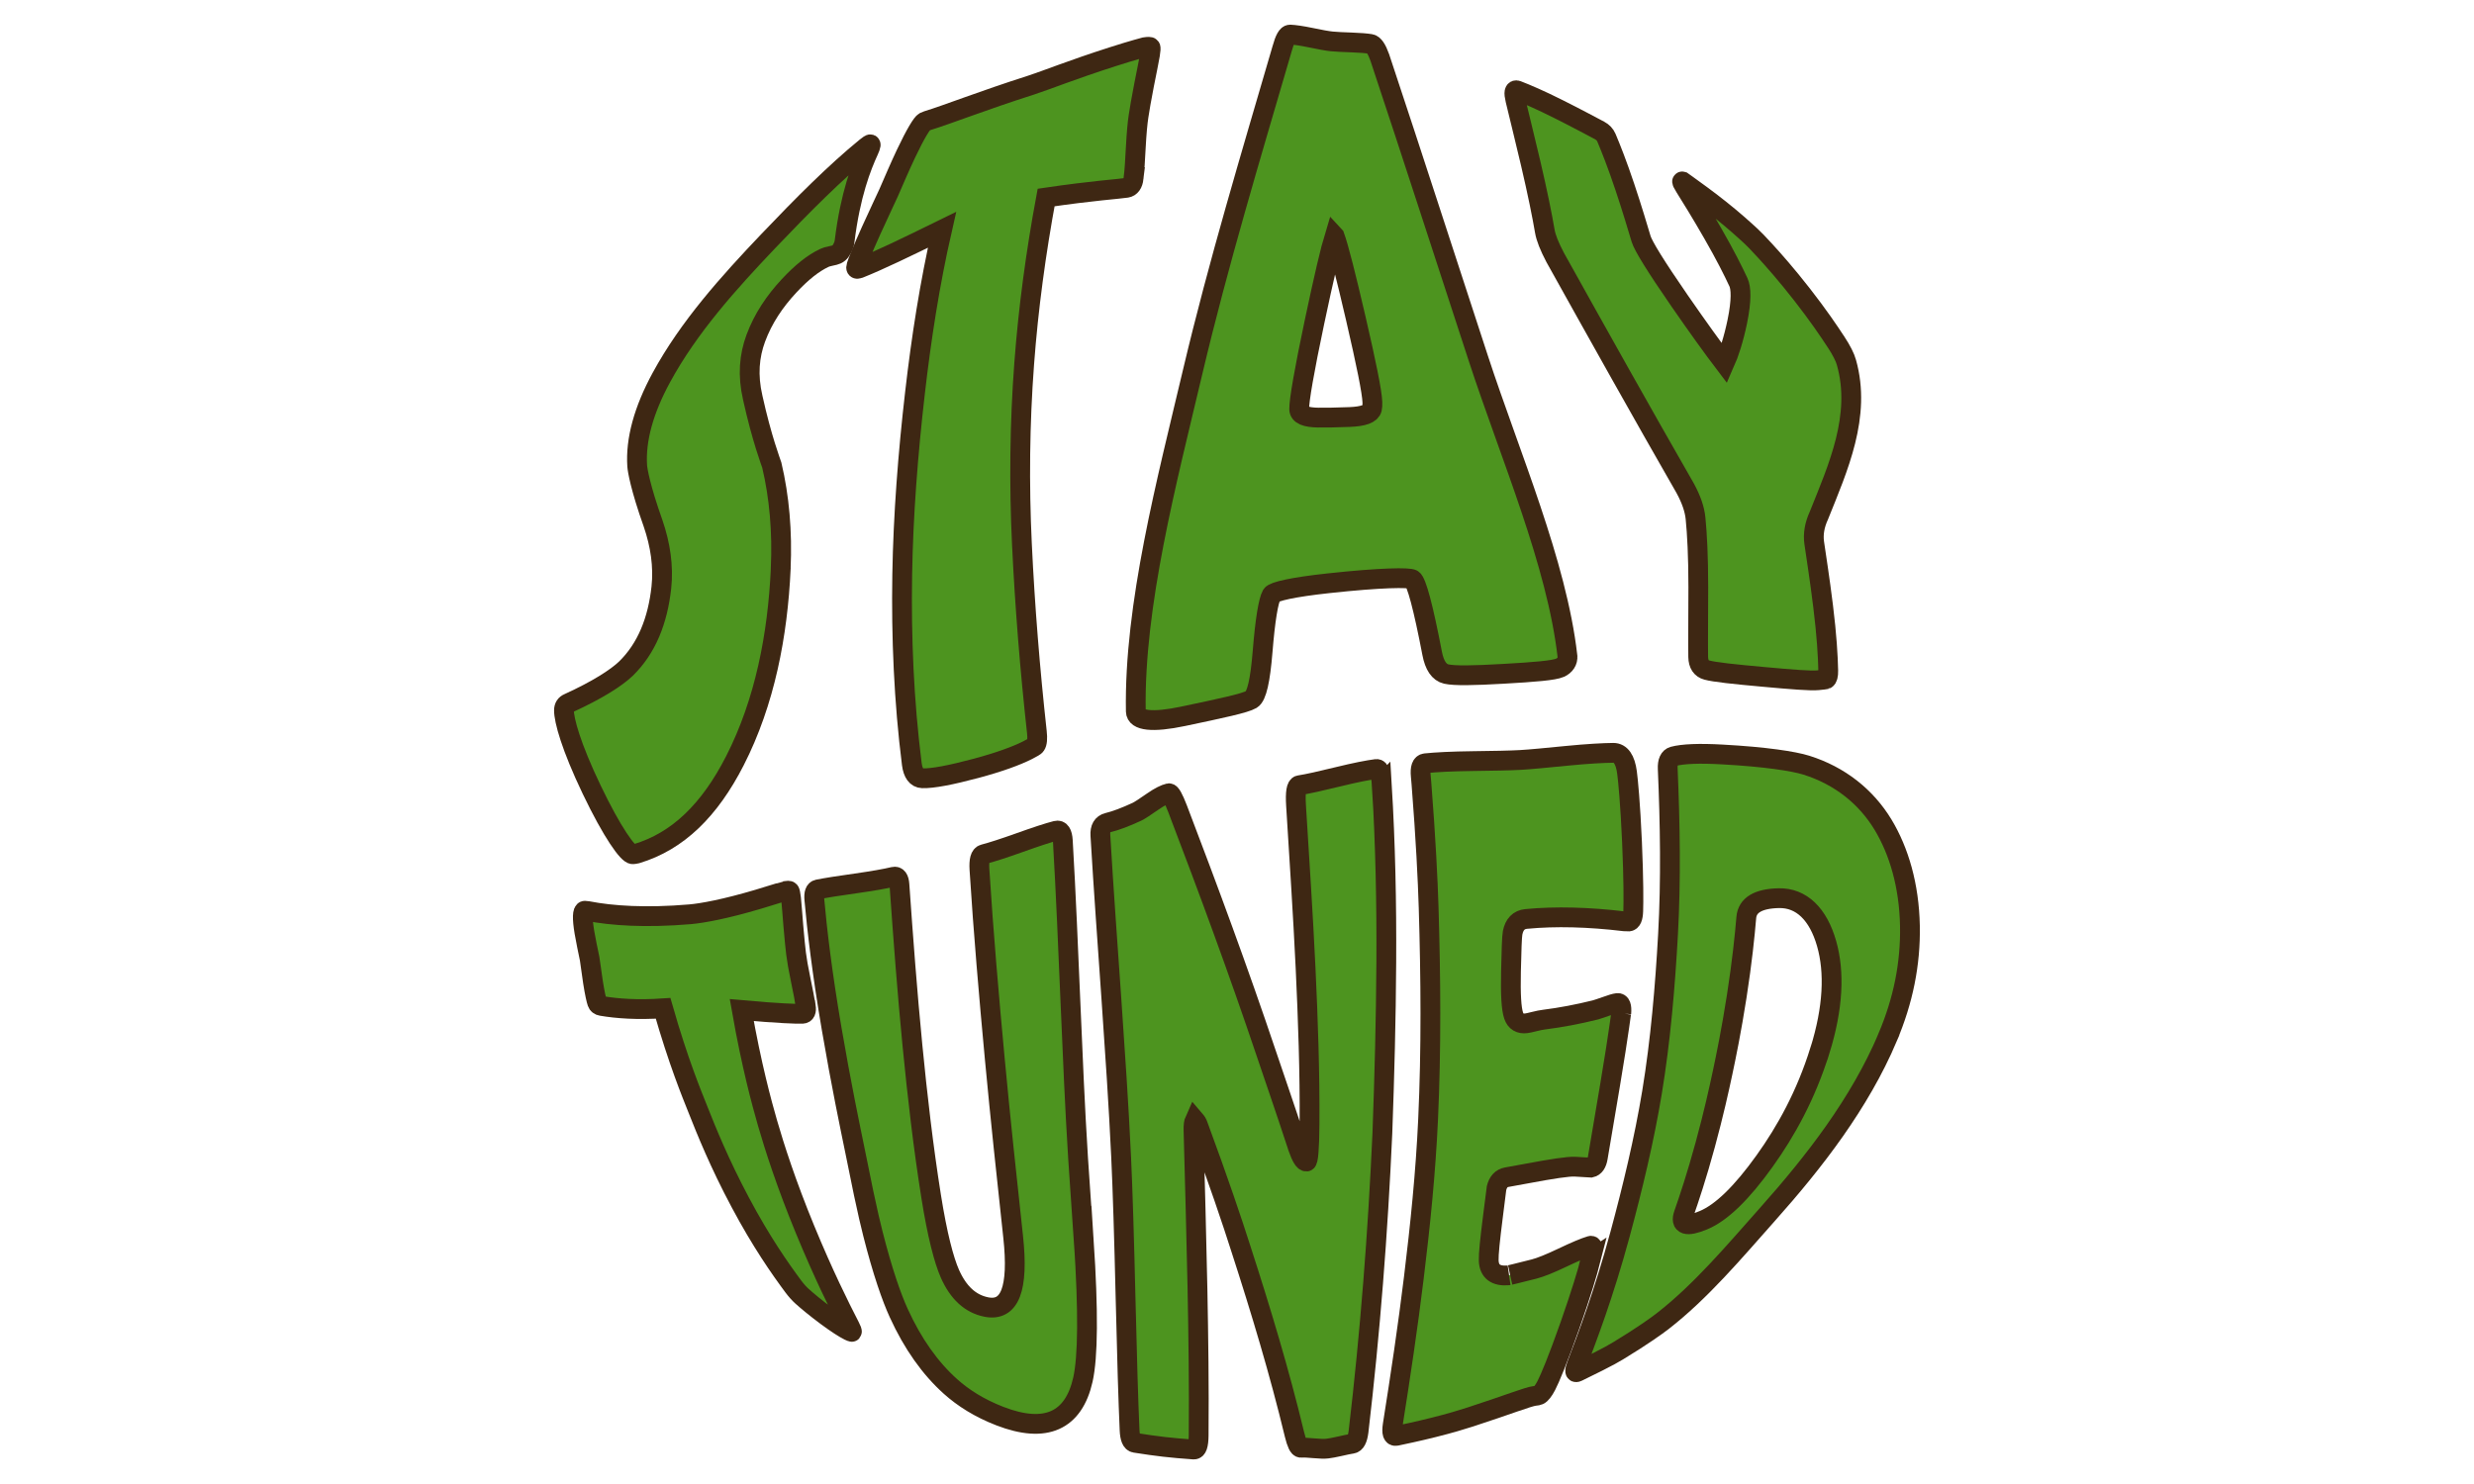<?xml version="1.0" encoding="UTF-8"?>
<svg id="a" data-name="Layer 1" xmlns="http://www.w3.org/2000/svg" viewBox="0 0 500 300">
  <defs>
    <style>
      .b {
        fill: none;
        stroke: #3e2713;
        stroke-miterlimit: 10;
        stroke-width: 4px;
      }

      .c {
        fill: #4d941f;
        stroke-width: 0px;
      }
    </style>
  </defs>
  <g>
    <g>
      <path class="c" d="M162.86,203.45c.14.97-.08,1.46-.67,1.49-1.02.05-5.09-.09-12.28-.75,1.99,11.28,4.01,18.68,5.21,22.85,1.42,4.92,3.78,12.27,7.56,21.46,3.79,9.2,6.97,15.56,9.08,19.66.34.66.47,1.02.4,1.08-.02.03-.23-.06-.63-.25-.93-.47-2.44-1.43-4.48-2.94-2.26-1.68-3.89-3.05-4.95-4-.59-.53-1.18-1.19-1.77-1.98-2.66-3.58-6.47-9.01-10.71-16.98-4.24-7.96-6.87-14.5-8.62-18.93-1.16-2.92-3.89-9.48-6.99-20.32-5.15.35-9.28.06-12.47-.49-.43-.07-.71-.29-.84-.66-.17-.47-.5-1.85-.86-4.17-.39-2.53-.56-4.16-.67-4.7-.35-1.74-.76-3.57-1.06-5.37-.48-2.87-.39-4.35.1-4.34.06,0,.26.03.61.07,4.81.94,11.7,1.41,20.61.65,2.53-.22,7.13-1.06,13.77-3.03,3.57-1.06,5.37-1.67,5.4-1.67.56-.1.88-.1.97.01s.21.6.3,1.44c.14,1.33.27,3.24.47,5.64.22,2.64.42,4.5.55,5.58.15,1.23.46,3.03.95,5.38.49,2.35.83,4.1,1,5.26Z"/>
      <path class="c" d="M219.04,250.82c.94,14.39.84,23.48-.18,28.07-1.88,8.38-7.54,10.96-16.77,7.39-4.17-1.61-7.45-3.71-10-6-4.08-3.66-7.6-8.57-10.46-14.85-1.41-3.08-3.25-8.27-5.22-16.05-.46-1.8-1.09-4.49-1.86-8.14-.76-3.65-1.31-6.44-1.69-8.29-1.1-5.38-2.83-13.58-4.78-24.97-1.95-11.39-2.98-20.24-3.5-26.15-.11-1.23.13-1.91.71-2.03,1.69-.34,4.25-.74,7.68-1.22,3.43-.49,5.98-.94,7.65-1.34.69-.16,1.08.38,1.16,1.61.76,10.84,1.58,21.79,2.63,32.52.99,10.12,2.17,20.39,3.78,30.51,1.24,7.77,2.57,12.87,3.8,15.64,1.68,3.77,4.09,6.05,7.34,6.7,4.76.95,6.57-3.66,5.43-14.2-1.3-11.98-2.59-23.99-3.71-35.97-1.19-12.73-2.29-25.51-3.1-38.29-.12-1.87.17-2.9.86-3.07,1.62-.42,4.06-1.21,7.32-2.37,3.26-1.17,5.7-1.97,7.33-2.39.8-.21,1.25.47,1.34,2.01.64,10.95,1.08,21.92,1.55,32.87.45,10.47.88,20.95,1.54,31.4.12,1.87.31,4.68.57,8.39.26,3.71.45,6.44.57,8.24Z"/>
      <path class="c" d="M279.27,158.64c.72,11.96.97,23.96.9,35.95-.06,11.5-.37,23-.79,34.49-.91,20.22-2.46,40.25-4.82,60.35-.2,1.53-.63,2.33-1.29,2.43-.55.08-1.38.25-2.5.51-1.12.25-1.96.41-2.51.47-.6.07-1.48.05-2.66-.06-1.18-.11-2.08-.16-2.69-.11-.42.03-.84-.86-1.29-2.68-3.04-12.63-6.8-25.08-10.8-37.43-1.78-5.6-4.59-13.94-8.7-25.07-.12-.37-.33-.73-.64-1.09-.21.46-.3,1.17-.27,2.11.28,10.63.59,21.32.8,31.93.19,9.89.33,19.86.24,29.79-.02,1.92-.34,2.84-.97,2.8-4.82-.35-7.2-.62-11.9-1.36-.66-.1-1.02-.96-1.09-2.58-.25-5.65-.52-14.29-.81-26.6-.29-12.31-.59-22.09-.9-28.64-.5-10.62-1.23-21.25-1.96-31.84-.76-11.02-1.58-22.09-2.23-33.13-.09-1.44.41-2.3,1.49-2.57,1.61-.39,3.57-1.13,5.9-2.21.55-.26,1.62-.97,3.22-2.08,1.34-.93,2.44-1.48,3.24-1.66.33-.07.92.98,1.76,3.16,6.24,16.35,12.31,32.78,17.89,49.37,1.48,4.42,3.72,10.82,6.43,19.11.67,1.93,1.24,2.86,1.73,2.81.35-.04.58-2.54.61-7.62.07-10.51-.31-21.08-.8-31.51-.52-10.89-1.25-21.94-1.93-32.88-.16-2.6.06-3.97.67-4.06,1.74-.27,4.35-.86,7.82-1.71,3.47-.85,6.07-1.36,7.8-1.58.55-.07.9,1.01,1.03,3.21Z"/>
      <path class="c" d="M321.49,254.65c-.61,2.41-1.96,6.9-4.18,13.23-2.42,6.88-4.09,10.87-4.8,12.22-.57,1.09-1.08,1.73-1.5,1.92-.18.08-.46.14-.83.17-1.3.13-5.53,1.83-13.06,4.27-1.64.53-4.09,1.28-7.4,2.1-3.31.83-5.84,1.35-7.53,1.71-.74.15-.97-.59-.72-2.22,1.57-9.89,3.07-19.92,4.27-29.77,1.29-10.52,2.39-21.28,2.88-31.97.66-14.26.54-28.62.11-42.84-.17-5.51-.57-13.84-1.46-25.11-.05-.6-.08-.89-.13-1.49-.16-1.63.15-2.49.92-2.57,2.13-.22,5.34-.39,9.61-.44s7.47-.11,9.59-.23c2.09-.12,5.23-.43,9.41-.84,4.18-.41,7.31-.58,9.39-.6,1.48,0,2.41,1.33,2.76,3.96.21,1.55.67,6.29,1.01,14.04.34,7.74.31,12.34.25,13.97-.04,1.37-.35,2.07-.9,2.12-.17.01-.45,0-.86-.03-7.28-.87-13.95-1.05-19.88-.48-1.48.14-2.4,1.08-2.74,2.81-.15.83-.23,3.46-.33,7.82-.1,4.57.06,7.52.54,8.91.41,1.2,1.27,1.72,2.57,1.55.27-.03.81-.15,1.6-.35.79-.2,1.45-.33,1.96-.39,3.42-.43,6.88-1.09,10.38-1.96.3-.1,1.1-.33,2.25-.75.92-.33,1.67-.58,2.21-.64.64-.08.91.62.78,2.08.12-1.33-.43,3.65-2.26,14.48-.84,4.98-1.66,9.88-2.48,14.68-.2,1.2-.67,1.87-1.39,2.03-1.28-.07-1.92-.11-3.21-.19-1.37-.07-4.59.42-9.76,1.39-1.62.3-2.43.45-4.06.74-1.05.19-1.73.92-2.05,2.2-.06.32-.29,2.26-.73,5.77-.59,4.68-.9,7.6-.85,8.88.08,2.2,1.41,3.21,4,2.99-.05.01,1.71-.39,5.21-1.29,1.25-.32,3.17-1.09,5.73-2.31s4.45-2.02,5.66-2.38c.51-.15.52.8,0,2.82Z"/>
      <path class="c" d="M381.49,209.74c-5.66,13.32-14.77,25.08-24.34,35.82-6.62,7.44-13.35,15.49-21.19,21.57-1.06.82-3.94,2.91-8.83,5.88-.92.56-2.27,1.32-4.1,2.23-1.83.91-3.24,1.59-4.21,2.08-.57.29-.63-.14-.19-1.31,2.12-5.57,5.46-14.25,8.78-26.49,2.54-9.4,4.87-19.06,6.47-28.73,1.73-10.53,2.64-21.31,3.23-31.88.61-11.04.42-22.36-.06-33.53-.06-1.39.33-2.25,1.12-2.47,1.92-.52,5.3-.65,9.9-.39,8.75.48,14.43,1.36,17.01,2.17,6.74,2.12,12.06,6.36,15.49,12.03,3.21,5.33,5.27,12.28,5.43,20.43.15,7.7-1.38,15.19-4.52,22.58ZM367.81,212.38c2.69-8.64,3-15.86,1.35-21.63-1.7-5.97-5.1-9.28-9.66-9.18-4.18.09-6.36,1.42-6.57,3.91-.3,3.57-.84,8.93-1.93,15.91s-2.14,12.06-2.85,15.41c-.7,3.3-1.78,8.22-3.51,14.58-1.73,6.35-3.27,10.96-4.35,14.04-.79,2.24.55,2.68,3.96,1.26,3.69-1.53,7.81-5.59,12.37-11.96,4.31-6.02,8.34-13.24,11.18-22.34Z"/>
    </g>
    <g>
      <path class="c" d="M157.79,115c-.62,13.3-3.18,26.89-9.28,38.82-5.07,9.91-11.46,16.23-19.85,18.75-.32.07-.58.11-.78.12-.95.03-4.12-4.33-8.3-13.06-4.18-8.73-5.62-14.06-5.6-16.05,0-.7.32-1.18.92-1.43,5.84-2.66,9.68-5.14,11.59-6.97,4.22-4.11,6.44-9.74,7.17-16.42.46-4.25-.19-8.64-1.67-12.95-2.6-7.3-3.16-10.85-3.21-11.61-.35-5.27,1.29-11.27,4.88-17.88,5.56-10.23,13.61-19.17,21.63-27.6,7.07-7.42,13.53-13.89,19.71-18.94.32-.24.56-.42.71-.53.39-.26.34.11-.13,1.16-1.47,3.2-3.72,8.85-4.89,18.37-.04.3-.1.56-.18.79-.37.98-.84,1.59-1.41,1.85-.26.12-.66.22-1.2.33-.54.11-.97.23-1.28.38-2.28,1.06-4.64,2.97-7.13,5.64-2.93,3.14-5.27,6.62-6.74,10.59-1.32,3.56-1.68,7.48-.62,12.05,1.82,8.25,3.71,13.16,3.85,13.61,1.51,6.38,2.15,13.44,1.8,20.95Z"/>
      <path class="c" d="M229.11,35.99c-.14,1.19-.62,1.85-1.43,1.98-1.41.23-6.98.59-16.26,1.96-2.06,11.11-3.59,22.34-4.43,33.59-.91,12.1-1.04,24.39-.46,36.46.6,12.63,1.63,25.36,3.02,37.99.15,1.35.07,2.25-.25,2.7-.1.17-.66.49-1.61.98-2.31,1.17-5.79,2.43-10.4,3.67-5.13,1.37-8.81,2.08-10.9,2.01-1.14-.04-1.87-1.02-2.11-2.86-1.61-12.73-2.15-25.7-1.94-38.28.2-12.08,1.17-24.56,2.58-36.77,1.27-11.05,2.98-22.09,5.46-32.96-7.19,3.53-12.77,6.22-16.76,7.81-.54.21-.71.03-.52-.57.24-.77,1.19-3.17,2.94-7.05,1.92-4.26,3.16-6.77,3.53-7.63,1.14-2.62,2.29-5.31,3.51-7.9,1.96-4.14,3.27-6.24,3.76-6.49.06-.03.24-.11.57-.23,4.15-1.27,11.05-4.02,21.02-7.21,2.83-.91,8.25-3.1,16.37-5.7,4.35-1.4,6.58-1.95,6.61-1.96.66-.1,1.03-.09,1.1.02.07.12.05.64-.1,1.52-.24,1.41-.67,3.45-1.19,6.09-.57,2.91-.92,5.03-1.11,6.27-.22,1.41-.41,3.48-.56,6.25-.14,2.77-.28,4.89-.45,6.31Z"/>
      <path class="c" d="M316.78,132.62c.12,1.01-.48,1.92-1.5,2.37-1.21.54-5.06.87-11.52,1.23-5.92.34-9.76.42-11.47.04-1.42-.32-2.38-1.73-2.85-4.19-1.79-9.32-3.15-14.4-3.96-14.94-.64-.43-6.32-.38-16.99.78-7.2.78-11.04,1.66-11.48,2.34-.67,1.2-1.31,5.01-1.83,11.41-.47,5.84-1.19,9.1-2.25,9.73-1.32.78-6,1.77-13.84,3.42-6.18,1.3-9.5.91-9.54-.99-.38-21.47,6.26-46.51,11.52-68.77,5.15-21.76,11.73-43.54,18.05-65.21.53-1.94,1.06-2.87,1.6-2.85.91.04,2.32.24,4.21.63,1.89.39,3.31.66,4.24.75.9.09,2.23.15,3.97.21,1.73.06,3.02.17,3.87.31.62.1,1.23,1,1.84,2.71,6.75,20.29,13.31,40.68,19.96,60.96,6.46,19.72,15.81,41.26,17.97,60.05ZM269.72,47.73c-.79,2.57-2.12,8.18-4.06,17.36-2.06,9.75-3.12,15.87-3.09,17.62.02,1.17,1.36,1.67,3.81,1.71,1.27.02,3.44,0,6.4-.12,2.75-.11,4.25-.65,4.5-1.67.07-.32.1-.76.08-1.33-.07-2.09-1.25-7.86-3.36-16.97-2.05-8.8-3.42-14.23-4.27-16.59Z"/>
      <path class="c" d="M371.05,69.1c1.13,1.74,1.84,3.13,2.12,4.18,3.04,10.79-1.68,21.23-5.58,30.96-.86,1.87-1.19,3.73-.93,5.52.4,2.8,1.09,7.06,1.8,12.83.72,5.77.97,10.12,1.03,12.98.02.99-.14,1.57-.46,1.75-.08.04-.64.1-1.65.2-1.46.14-5.14-.15-11.04-.69-5.94-.54-9.74-.93-11.37-1.37-1.14-.3-1.73-1.19-1.76-2.65-.05-3.11.02-7.84.02-14.1,0-6.26-.25-10.87-.56-13.94-.18-1.81-.87-3.83-2.08-6.05-8.89-15.49-17.6-31.08-26.29-46.68-1.18-2.24-1.87-4-2.09-5.3-.53-3.11-1.46-7.76-2.85-13.69-1.39-5.92-2.45-10.12-3.1-12.86-.36-1.51-.24-2.13.37-1.9,1.85.71,4.68,1.92,8.41,3.8,3.73,1.87,6.46,3.35,8.23,4.28.66.35,1.12.84,1.39,1.47.91,2.15,2.19,5.38,3.71,9.92,1.52,4.54,2.57,8.12,3.3,10.54.43,1.42,2.97,5.55,7.73,12.44,3.75,5.42,6.82,9.68,9.14,12.73.86-1.93,1.82-4.85,2.56-8.41.92-4.44.76-6.88.25-7.98-1.01-2.19-2.69-5.55-5.19-9.89-2.49-4.34-4.41-7.4-5.63-9.36-.51-.82-.69-1.2-.53-1.15.39.28.59.42.98.7,1.56,1.13,3.83,2.74,6.65,4.98,2.82,2.24,4.86,4.1,6.29,5.42.47.43,1.42,1.39,2.81,2.92,1.72,1.88,4.29,4.77,7.48,8.86,3.19,4.09,5.39,7.33,6.81,9.51Z"/>
    </g>
  </g>
  <g>
    <g>
      <path class="b" d="M162.86,203.45c.14.97-.08,1.46-.67,1.49-1.02.05-5.09-.09-12.28-.75,1.99,11.28,4.01,18.68,5.21,22.85,1.42,4.92,3.78,12.27,7.56,21.46,3.79,9.2,6.97,15.56,9.08,19.66.34.66.47,1.02.4,1.08-.02.03-.23-.06-.63-.25-.93-.47-2.44-1.43-4.48-2.94-2.26-1.68-3.89-3.05-4.95-4-.59-.53-1.18-1.19-1.77-1.98-2.66-3.58-6.47-9.01-10.71-16.98-4.24-7.96-6.87-14.5-8.62-18.93-1.16-2.92-3.89-9.48-6.99-20.32-5.15.35-9.28.06-12.47-.49-.43-.07-.71-.29-.84-.66-.17-.47-.5-1.85-.86-4.17-.39-2.53-.56-4.16-.67-4.7-.35-1.74-.76-3.57-1.06-5.37-.48-2.87-.39-4.35.1-4.34.06,0,.26.03.61.07,4.81.94,11.7,1.41,20.61.65,2.53-.22,7.13-1.06,13.77-3.03,3.57-1.06,5.37-1.67,5.4-1.67.56-.1.88-.1.97.01s.21.6.3,1.44c.14,1.33.27,3.24.47,5.64.22,2.64.42,4.5.55,5.58.15,1.23.46,3.03.95,5.38.49,2.35.83,4.1,1,5.26Z"/>
      <path class="b" d="M219.04,250.82c.94,14.39.84,23.48-.18,28.07-1.88,8.38-7.54,10.96-16.77,7.39-4.17-1.61-7.45-3.71-10-6-4.08-3.66-7.6-8.57-10.46-14.85-1.41-3.08-3.25-8.27-5.22-16.05-.46-1.8-1.09-4.49-1.86-8.14-.76-3.65-1.31-6.44-1.69-8.29-1.1-5.38-2.83-13.58-4.78-24.97-1.95-11.39-2.98-20.24-3.5-26.15-.11-1.23.13-1.91.71-2.03,1.69-.34,4.25-.74,7.68-1.22,3.43-.49,5.98-.94,7.65-1.34.69-.16,1.08.38,1.16,1.61.76,10.84,1.58,21.79,2.63,32.52.99,10.12,2.17,20.39,3.78,30.51,1.24,7.77,2.57,12.87,3.8,15.64,1.68,3.77,4.09,6.05,7.34,6.7,4.76.95,6.57-3.66,5.43-14.2-1.3-11.98-2.59-23.99-3.71-35.97-1.19-12.73-2.29-25.51-3.1-38.29-.12-1.87.17-2.9.86-3.07,1.62-.42,4.06-1.21,7.32-2.37,3.26-1.17,5.7-1.97,7.33-2.39.8-.21,1.25.47,1.34,2.01.64,10.95,1.08,21.92,1.55,32.87.45,10.47.88,20.95,1.54,31.4.12,1.87.31,4.68.57,8.39.26,3.71.45,6.44.57,8.24Z"/>
      <path class="b" d="M279.27,158.64c.72,11.96.97,23.96.9,35.95-.06,11.5-.37,23-.79,34.49-.91,20.22-2.46,40.25-4.82,60.35-.2,1.53-.63,2.33-1.29,2.43-.55.08-1.38.25-2.5.51-1.12.25-1.96.41-2.51.47-.6.07-1.48.05-2.66-.06-1.18-.11-2.08-.16-2.69-.11-.42.03-.84-.86-1.29-2.68-3.04-12.63-6.8-25.08-10.8-37.43-1.78-5.6-4.59-13.94-8.7-25.07-.12-.37-.33-.73-.64-1.09-.21.46-.3,1.17-.27,2.11.28,10.63.59,21.32.8,31.93.19,9.89.33,19.86.24,29.79-.02,1.92-.34,2.84-.97,2.8-4.82-.35-7.2-.62-11.9-1.36-.66-.1-1.02-.96-1.09-2.58-.25-5.65-.52-14.29-.81-26.6-.29-12.31-.59-22.09-.9-28.64-.5-10.62-1.23-21.25-1.96-31.84-.76-11.02-1.58-22.09-2.23-33.13-.09-1.44.41-2.3,1.49-2.57,1.61-.39,3.57-1.13,5.9-2.21.55-.26,1.62-.97,3.22-2.08,1.34-.93,2.44-1.48,3.24-1.66.33-.07.92.98,1.76,3.16,6.24,16.35,12.31,32.78,17.89,49.37,1.48,4.42,3.72,10.82,6.43,19.11.67,1.93,1.24,2.86,1.73,2.81.35-.04.58-2.54.61-7.62.07-10.51-.31-21.08-.8-31.51-.52-10.89-1.25-21.94-1.93-32.88-.16-2.6.06-3.97.67-4.06,1.74-.27,4.35-.86,7.82-1.71,3.47-.85,6.07-1.36,7.8-1.58.55-.07.9,1.01,1.03,3.21Z"/>
      <path class="b" d="M321.49,254.65c-.61,2.41-1.96,6.9-4.18,13.23-2.42,6.88-4.09,10.87-4.8,12.22-.57,1.09-1.08,1.73-1.5,1.92-.18.08-.46.14-.83.17-1.3.13-5.53,1.83-13.06,4.27-1.64.53-4.09,1.28-7.4,2.1-3.31.83-5.84,1.35-7.53,1.71-.74.15-.97-.59-.72-2.22,1.57-9.89,3.07-19.92,4.27-29.77,1.29-10.52,2.39-21.28,2.88-31.97.66-14.26.54-28.62.11-42.84-.17-5.51-.57-13.84-1.46-25.11-.05-.6-.08-.89-.13-1.49-.16-1.63.15-2.49.92-2.57,2.13-.22,5.34-.39,9.61-.44s7.47-.11,9.59-.23c2.09-.12,5.23-.43,9.41-.84,4.18-.41,7.31-.58,9.39-.6,1.48,0,2.41,1.33,2.76,3.96.21,1.55.67,6.29,1.01,14.04.34,7.74.31,12.34.25,13.97-.04,1.37-.35,2.07-.9,2.12-.17.01-.45,0-.86-.03-7.28-.87-13.95-1.05-19.88-.48-1.48.14-2.4,1.08-2.74,2.81-.15.83-.23,3.46-.33,7.82-.1,4.57.06,7.52.54,8.91.41,1.2,1.27,1.72,2.57,1.55.27-.03.81-.15,1.6-.35.79-.2,1.45-.33,1.96-.39,3.42-.43,6.88-1.09,10.38-1.96.3-.1,1.1-.33,2.25-.75.92-.33,1.67-.58,2.21-.64.64-.08.91.62.78,2.08.12-1.33-.43,3.65-2.26,14.48-.84,4.98-1.66,9.88-2.48,14.68-.2,1.2-.67,1.87-1.39,2.03-1.28-.07-1.92-.11-3.21-.19-1.37-.07-4.59.42-9.76,1.39-1.62.3-2.43.45-4.06.74-1.05.19-1.73.92-2.05,2.2-.06.32-.29,2.26-.73,5.77-.59,4.68-.9,7.6-.85,8.88.08,2.2,1.41,3.21,4,2.99-.05.01,1.71-.39,5.21-1.29,1.25-.32,3.17-1.09,5.73-2.31s4.45-2.02,5.66-2.38c.51-.15.52.8,0,2.82Z"/>
      <path class="b" d="M381.49,209.74c-5.66,13.32-14.77,25.08-24.34,35.82-6.62,7.44-13.35,15.49-21.19,21.57-1.06.82-3.94,2.91-8.83,5.88-.92.56-2.27,1.32-4.1,2.23-1.83.91-3.24,1.59-4.21,2.08-.57.29-.63-.14-.19-1.31,2.12-5.57,5.46-14.25,8.78-26.49,2.54-9.4,4.87-19.06,6.47-28.73,1.73-10.53,2.64-21.31,3.23-31.88.61-11.04.42-22.36-.06-33.53-.06-1.39.33-2.25,1.12-2.47,1.92-.52,5.3-.65,9.9-.39,8.75.48,14.43,1.36,17.01,2.17,6.74,2.12,12.06,6.36,15.49,12.03,3.21,5.33,5.27,12.28,5.43,20.43.15,7.7-1.38,15.19-4.52,22.58ZM367.81,212.38c2.69-8.64,3-15.86,1.35-21.63-1.7-5.97-5.1-9.28-9.66-9.18-4.18.09-6.36,1.42-6.57,3.91-.3,3.57-.84,8.93-1.93,15.91s-2.14,12.06-2.85,15.41c-.7,3.3-1.78,8.22-3.51,14.58-1.73,6.35-3.27,10.96-4.35,14.04-.79,2.24.55,2.68,3.96,1.26,3.69-1.53,7.81-5.59,12.37-11.96,4.31-6.02,8.34-13.24,11.18-22.34Z"/>
    </g>
    <g>
      <path class="b" d="M157.79,115c-.62,13.3-3.18,26.89-9.28,38.82-5.07,9.91-11.46,16.23-19.85,18.75-.32.07-.58.11-.78.12-.95.03-4.12-4.33-8.3-13.06-4.18-8.73-5.62-14.06-5.6-16.05,0-.7.32-1.18.92-1.43,5.84-2.66,9.68-5.14,11.59-6.97,4.22-4.11,6.44-9.74,7.17-16.42.46-4.25-.19-8.64-1.67-12.95-2.6-7.3-3.16-10.85-3.21-11.61-.35-5.27,1.29-11.27,4.88-17.88,5.56-10.23,13.61-19.17,21.63-27.6,7.07-7.42,13.53-13.89,19.71-18.94.32-.24.56-.42.71-.53.39-.26.34.11-.13,1.16-1.47,3.2-3.72,8.85-4.89,18.37-.04.3-.1.56-.18.79-.37.98-.84,1.59-1.41,1.85-.26.12-.66.22-1.2.33-.54.11-.97.23-1.28.38-2.28,1.06-4.64,2.97-7.13,5.64-2.93,3.14-5.27,6.62-6.74,10.59-1.32,3.56-1.68,7.48-.62,12.05,1.82,8.25,3.71,13.16,3.85,13.61,1.51,6.38,2.15,13.44,1.8,20.95Z"/>
      <path class="b" d="M229.11,35.99c-.14,1.19-.62,1.85-1.43,1.98-1.41.23-6.98.59-16.26,1.96-2.06,11.11-3.59,22.34-4.43,33.59-.91,12.1-1.04,24.39-.46,36.46.6,12.63,1.63,25.36,3.02,37.99.15,1.35.07,2.25-.25,2.7-.1.17-.66.49-1.61.98-2.31,1.17-5.79,2.43-10.4,3.67-5.13,1.37-8.81,2.08-10.9,2.01-1.14-.04-1.87-1.02-2.11-2.86-1.61-12.73-2.15-25.7-1.94-38.28.2-12.08,1.17-24.56,2.58-36.77,1.27-11.05,2.98-22.09,5.46-32.96-7.19,3.53-12.77,6.22-16.76,7.81-.54.21-.71.03-.52-.57.24-.77,1.19-3.17,2.94-7.05,1.92-4.26,3.16-6.77,3.53-7.63,1.14-2.62,2.29-5.31,3.51-7.9,1.96-4.14,3.27-6.24,3.76-6.49.06-.03.24-.11.57-.23,4.15-1.27,11.05-4.02,21.02-7.21,2.83-.91,8.25-3.1,16.37-5.7,4.35-1.4,6.58-1.95,6.61-1.96.66-.1,1.03-.09,1.1.02.07.12.05.64-.1,1.52-.24,1.41-.67,3.45-1.19,6.09-.57,2.91-.92,5.03-1.11,6.27-.22,1.41-.41,3.48-.56,6.25-.14,2.77-.28,4.89-.45,6.31Z"/>
      <path class="b" d="M316.78,132.62c.12,1.01-.48,1.92-1.5,2.37-1.21.54-5.06.87-11.52,1.23-5.92.34-9.76.42-11.47.04-1.42-.32-2.38-1.73-2.85-4.19-1.79-9.32-3.15-14.4-3.96-14.94-.64-.43-6.32-.38-16.99.78-7.2.78-11.04,1.66-11.48,2.34-.67,1.2-1.31,5.01-1.83,11.41-.47,5.84-1.19,9.1-2.25,9.73-1.32.78-6,1.77-13.84,3.42-6.18,1.3-9.5.91-9.54-.99-.38-21.47,6.26-46.51,11.52-68.77,5.15-21.76,11.73-43.54,18.05-65.21.53-1.94,1.06-2.87,1.6-2.85.91.04,2.32.24,4.21.63,1.89.39,3.31.66,4.24.75.9.09,2.23.15,3.97.21,1.73.06,3.02.17,3.87.31.62.1,1.23,1,1.84,2.71,6.75,20.29,13.31,40.68,19.96,60.96,6.46,19.72,15.81,41.26,17.97,60.05ZM269.72,47.73c-.79,2.57-2.12,8.18-4.06,17.36-2.06,9.75-3.12,15.87-3.09,17.62.02,1.17,1.36,1.67,3.81,1.71,1.27.02,3.44,0,6.4-.12,2.75-.11,4.25-.65,4.5-1.67.07-.32.1-.76.08-1.33-.07-2.09-1.25-7.86-3.36-16.97-2.05-8.8-3.42-14.23-4.27-16.59Z"/>
      <path class="b" d="M371.05,69.1c1.13,1.74,1.84,3.13,2.12,4.18,3.04,10.79-1.68,21.23-5.58,30.96-.86,1.87-1.19,3.73-.93,5.52.4,2.8,1.09,7.06,1.8,12.83.72,5.77.97,10.12,1.03,12.98.02.99-.14,1.57-.46,1.75-.08.04-.64.1-1.65.2-1.46.14-5.14-.15-11.04-.69-5.94-.54-9.74-.93-11.37-1.37-1.14-.3-1.73-1.19-1.76-2.65-.05-3.11.02-7.84.02-14.1,0-6.26-.25-10.87-.56-13.94-.18-1.81-.87-3.83-2.08-6.05-8.89-15.49-17.6-31.08-26.29-46.68-1.18-2.24-1.87-4-2.09-5.3-.53-3.11-1.46-7.76-2.85-13.69-1.39-5.92-2.45-10.12-3.1-12.86-.36-1.51-.24-2.13.37-1.9,1.85.71,4.68,1.92,8.41,3.8,3.73,1.87,6.46,3.35,8.23,4.28.66.35,1.12.84,1.39,1.47.91,2.15,2.19,5.38,3.71,9.92,1.52,4.54,2.57,8.12,3.3,10.54.43,1.42,2.97,5.55,7.73,12.44,3.75,5.42,6.82,9.68,9.14,12.73.86-1.93,1.82-4.85,2.56-8.41.92-4.44.76-6.88.25-7.98-1.01-2.19-2.69-5.55-5.19-9.89-2.49-4.34-4.41-7.4-5.63-9.36-.51-.82-.69-1.2-.53-1.15.39.28.59.42.98.7,1.56,1.13,3.83,2.74,6.65,4.98,2.82,2.24,4.86,4.1,6.29,5.42.47.43,1.42,1.39,2.81,2.92,1.72,1.88,4.29,4.77,7.48,8.86,3.19,4.09,5.39,7.33,6.81,9.51Z"/>
    </g>
  </g>
</svg>